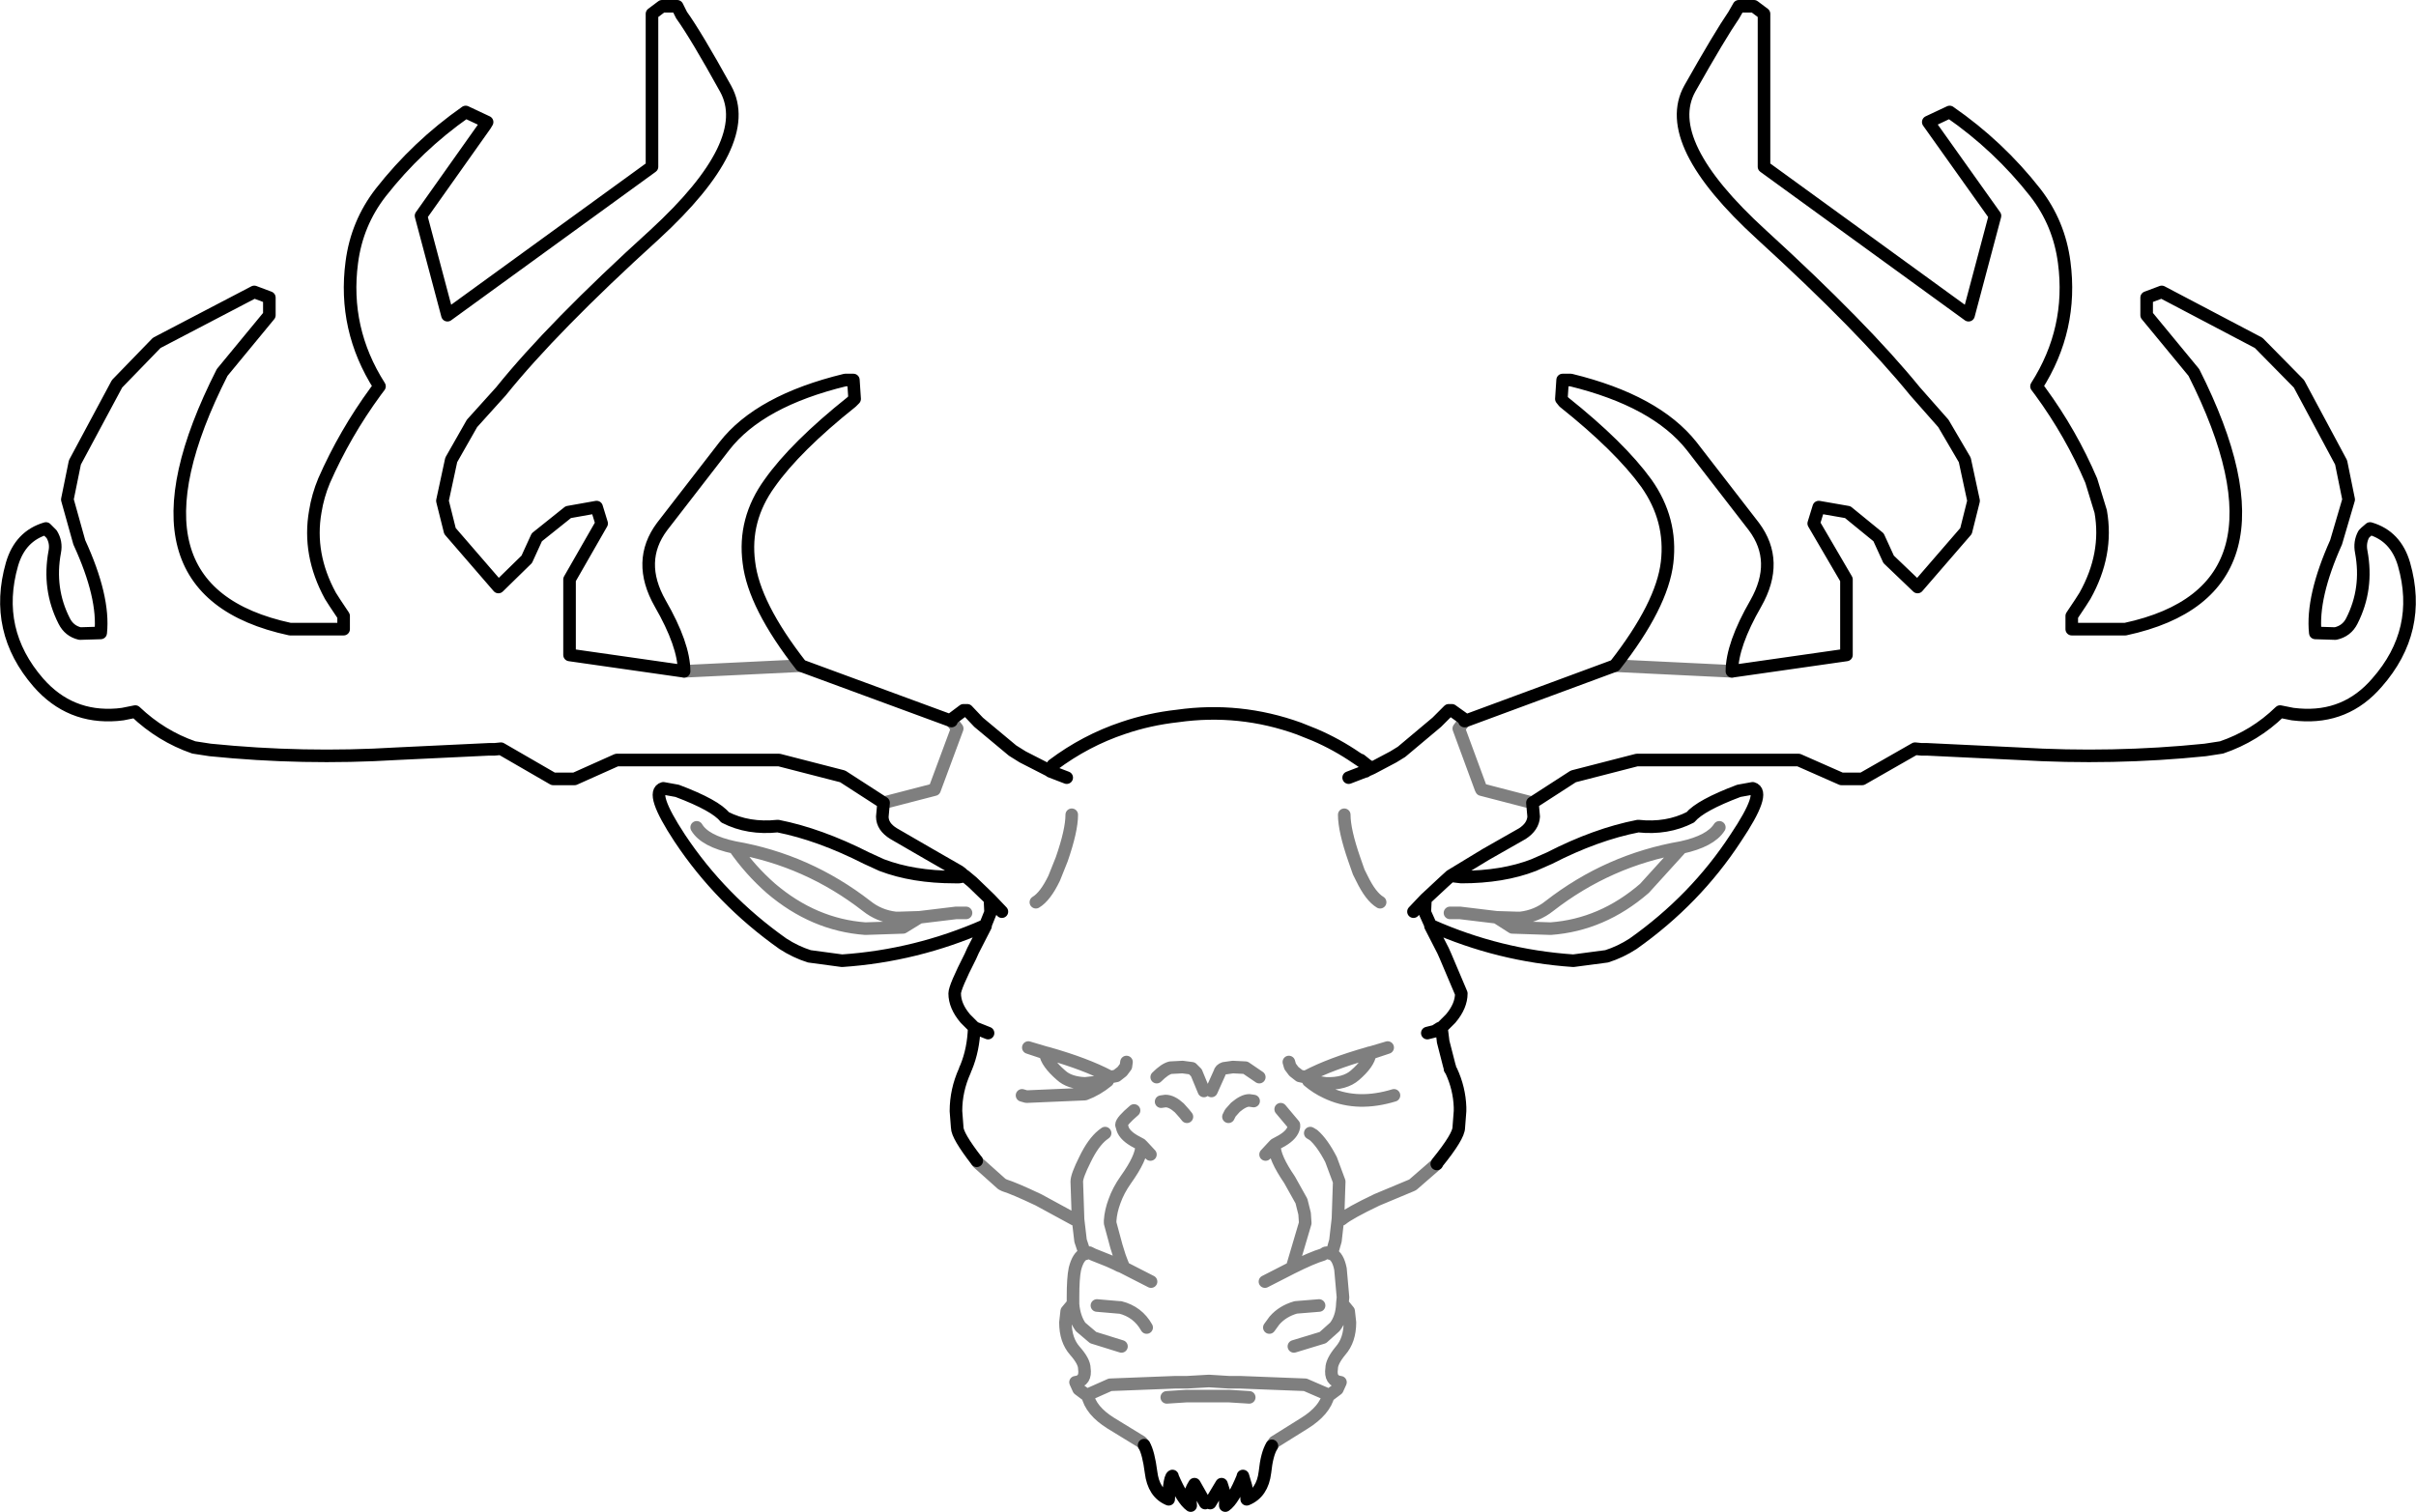 <?xml version="1.0" encoding="UTF-8" standalone="no"?>
<svg xmlns:xlink="http://www.w3.org/1999/xlink" height="120.15px" width="191.95px" xmlns="http://www.w3.org/2000/svg">
  <g transform="matrix(1.0, 0.0, 0.0, 1.0, -304.0, -101.75)">
    <path d="M425.75 165.55 L429.0 163.45 434.05 162.15 446.9 162.15 450.3 163.65 451.95 163.65 456.15 161.25 456.65 161.3 457.1 161.3 464.4 161.65 Q471.85 162.1 479.2 161.35 L480.5 161.15 Q483.15 160.25 485.15 158.3 L486.15 158.5 486.65 158.55 Q490.4 158.85 492.85 156.0 496.5 151.85 495.0 146.6 494.35 144.35 492.3 143.75 L491.95 144.05 491.8 144.2 Q491.45 144.85 491.6 145.6 492.15 148.55 490.85 151.1 490.45 151.9 489.55 152.1 L487.95 152.05 Q487.65 149.2 489.6 144.85 L490.6 141.45 490.0 138.5 486.65 132.25 483.45 129.0 475.75 124.95 474.55 125.4 474.55 126.8 478.3 131.35 Q487.05 148.7 472.85 151.75 L468.6 151.75 468.6 150.7 469.3 149.65 469.65 149.1 Q471.5 145.8 470.9 142.4 L470.15 139.95 Q468.55 136.2 466.1 132.85 L465.8 132.45 Q468.7 127.9 468.0 122.6 467.6 119.5 465.7 117.05 462.8 113.35 458.9 110.65 L457.2 111.45 462.5 118.9 460.4 126.8 444.15 115.0 444.15 102.85 443.35 102.25 442.15 102.25 441.75 102.95 Q440.65 104.55 438.25 108.8 435.9 113.05 443.95 120.4 452.0 127.75 456.15 132.85 L458.4 135.4 460.1 138.3 460.8 141.55 460.2 143.95 456.35 148.4 454.05 146.2 453.25 144.45 450.8 142.45 448.5 142.05 448.1 143.35 450.7 147.8 450.7 153.8 441.6 155.1 Q441.6 153.0 443.5 149.7 445.4 146.35 443.35 143.6 L438.4 137.2 Q435.55 133.6 428.8 131.95 L428.7 131.95 428.15 131.95 428.05 133.45 428.25 133.7 Q432.7 137.25 434.8 140.15 436.85 143.05 436.45 146.45 436.05 149.85 432.3 154.65 L420.4 159.05 420.35 159.05 M425.75 165.55 L425.85 166.65 Q425.8 167.45 424.95 168.0 L422.05 169.65 419.25 171.35 420.1 171.45 Q423.4 171.45 425.85 170.5 L427.1 169.95 Q430.8 168.05 434.15 167.4 436.45 167.65 438.3 166.7 439.1 165.75 442.15 164.6 L443.25 164.4 Q444.35 164.7 441.9 168.35 438.7 173.25 433.75 176.75 432.75 177.4 431.65 177.75 L429.0 178.1 Q423.1 177.7 417.7 175.3 L417.65 175.25 417.65 175.35 418.65 177.3 418.85 177.75 420.1 180.7 Q420.1 181.7 419.25 182.7 L418.65 183.3 418.55 183.4 418.55 183.65 418.65 184.45 418.65 184.5 419.15 186.45 419.2 186.6 419.2 186.7 419.3 186.85 Q419.95 188.25 420.0 189.75 L420.0 190.05 419.9 191.35 Q419.9 192.05 418.2 194.15 L418.15 194.25 M367.65 154.65 Q363.9 149.85 363.5 146.45 363.05 143.05 365.15 140.15 367.2 137.25 371.65 133.7 L371.9 133.45 371.8 131.95 371.15 131.95 Q364.35 133.6 361.55 137.2 L356.6 143.6 Q354.55 146.35 356.45 149.7 358.35 153.0 358.35 155.1 L349.25 153.8 349.25 147.8 351.8 143.35 351.4 142.05 349.15 142.45 346.65 144.45 345.85 146.2 343.6 148.4 339.75 143.95 339.15 141.55 339.85 138.3 341.5 135.4 343.8 132.85 Q347.9 127.75 356.0 120.4 364.0 113.05 361.65 108.8 359.3 104.55 358.15 102.95 L357.8 102.25 356.6 102.25 355.8 102.85 355.8 115.0 339.55 126.8 337.45 118.9 342.55 111.7 342.7 111.45 341.0 110.65 Q337.15 113.35 334.25 117.05 332.35 119.5 331.95 122.6 331.25 127.9 334.15 132.45 L333.85 132.85 Q331.4 136.2 329.75 139.95 329.25 141.15 329.05 142.4 328.45 145.8 330.25 149.1 L330.6 149.65 331.3 150.7 331.3 151.75 327.05 151.75 Q312.85 148.7 321.65 131.35 L325.4 126.8 325.4 125.4 324.2 124.95 316.45 129.0 313.3 132.25 309.95 138.5 309.35 141.45 310.3 144.85 Q312.3 149.2 312.0 152.05 L310.35 152.1 Q309.5 151.9 309.1 151.1 307.8 148.55 308.35 145.6 308.5 144.85 308.1 144.2 L307.95 144.05 307.65 143.75 Q305.6 144.35 304.95 146.6 303.45 151.85 307.05 156.0 309.55 158.85 313.3 158.55 L313.75 158.5 314.75 158.3 Q316.8 160.25 319.4 161.15 L320.7 161.35 Q328.1 162.1 335.5 161.65 L342.85 161.3 343.3 161.3 343.8 161.25 347.95 163.65 349.65 163.65 353.0 162.15 365.9 162.15 370.95 163.45 374.2 165.55 374.1 166.65 Q374.1 167.45 375.0 168.0 L377.85 169.65 380.2 171.0 380.4 171.15 380.55 171.3 380.65 171.35 380.65 171.4 380.6 171.4 380.5 171.4 380.2 171.45 379.85 171.45 Q376.55 171.45 374.05 170.5 L372.85 169.95 Q369.1 168.05 365.8 167.4 363.45 167.65 361.6 166.7 360.85 165.75 357.8 164.6 L356.7 164.4 Q355.6 164.7 358.0 168.35 361.25 173.25 366.2 176.75 367.2 177.4 368.3 177.75 L370.9 178.1 Q376.8 177.7 382.25 175.3 L382.3 175.25 382.7 174.25 382.65 173.2 381.25 171.85 380.65 171.35 M367.65 154.65 L379.6 159.05 379.55 158.95 380.55 158.2 380.85 158.2 381.75 159.15 384.45 161.4 385.25 161.9 387.4 163.0 387.65 162.55 Q390.25 160.6 393.25 159.6 395.3 158.9 397.55 158.65 402.5 157.95 407.2 159.65 L408.45 160.15 Q410.2 160.9 411.8 162.0 L412.05 162.15 412.1 162.15 412.6 162.55 413.0 162.8 414.7 161.9 415.35 161.5 418.15 159.15 419.1 158.2 419.35 158.2 420.4 158.95 420.35 159.05 M387.4 163.0 L387.45 163.05 388.75 163.55 M382.3 175.25 L382.3 175.35 381.3 177.3 381.1 177.75 Q379.85 180.2 379.85 180.7 379.85 181.7 380.7 182.7 L381.4 183.4 381.5 183.45 382.5 183.85 M381.4 183.4 Q381.35 185.15 380.75 186.6 L380.7 186.7 380.65 186.85 Q379.95 188.4 379.95 190.05 L380.05 191.35 Q380.05 192.0 381.6 194.0 M383.6 174.2 L382.65 173.2 M412.6 162.55 L412.1 162.2 411.8 162.0 M411.15 163.55 L412.45 163.05 412.5 163.05 412.55 163.0 413.0 162.8 M416.3 174.2 L417.25 173.2 418.7 171.85 419.25 171.35 M417.25 173.2 L417.2 174.25 417.65 175.25 M417.4 183.85 L418.0 183.7 418.4 183.45 418.55 183.4 M405.05 216.65 Q404.65 217.3 404.5 218.75 404.3 220.4 403.05 220.9 L403.0 219.9 402.75 219.05 402.75 219.1 Q402.0 220.95 401.35 221.4 L401.35 220.65 401.05 219.7 400.15 221.2 M394.9 216.6 Q395.25 217.2 395.45 218.75 395.65 220.4 396.85 220.9 L396.9 219.9 Q397.0 219.1 397.15 219.05 L397.15 219.1 Q397.95 220.95 398.6 221.4 L398.55 220.65 Q398.55 220.25 398.9 219.7 L399.75 221.2" fill="none" stroke="#000000" stroke-linecap="round" stroke-linejoin="round" stroke-width="1.0"/>
    <path d="M441.6 155.1 L432.3 154.65 M420.35 159.05 L419.9 159.65 421.65 164.4 421.7 164.5 425.75 165.55 M418.15 194.25 L416.25 195.9 416.15 195.95 413.4 197.1 Q411.2 198.15 410.6 198.65 M358.35 155.1 L367.65 154.65 M374.2 165.55 L378.25 164.5 380.05 159.65 379.6 159.05 M380.75 174.3 L379.95 174.3 377.05 174.65 375.75 175.45 372.75 175.55 Q368.65 175.25 365.25 172.35 363.6 170.9 362.35 169.1 360.0 168.6 359.35 167.5 M386.3 173.45 Q387.05 173.0 387.75 171.55 L388.35 170.05 Q389.15 167.75 389.15 166.5 M377.05 174.65 L375.45 174.7 375.15 174.7 Q373.85 174.55 372.85 173.75 368.15 170.1 362.35 169.1 M381.6 194.0 L381.7 194.15 383.6 195.85 383.8 195.95 Q384.6 196.2 386.5 197.1 L389.35 198.65 M385.2 188.8 L385.55 188.9 390.2 188.7 Q391.15 188.35 392.0 187.65 L390.2 187.85 Q388.95 187.8 388.3 187.2 387.15 186.2 387.05 185.45 L385.7 185.0 387.05 185.4 387.25 185.45 Q390.25 186.3 392.15 187.3 L392.2 187.35 392.7 187.25 393.15 186.9 393.45 186.5 393.5 186.15 M394.1 190.0 Q393.1 190.85 393.1 191.15 L393.15 191.3 Q393.25 191.9 394.1 192.4 L394.65 192.7 394.7 192.8 394.75 192.8 395.4 193.5 M394.7 192.8 Q394.7 193.75 393.45 195.5 392.85 196.35 392.55 197.2 392.25 198.0 392.2 198.75 L392.2 198.95 392.7 200.8 392.95 201.6 393.1 202.0 393.2 202.25 393.3 202.5 395.45 203.6 M394.9 216.6 L394.7 216.35 392.25 214.85 Q390.65 213.85 390.4 212.6 L390.3 212.6 389.7 212.15 389.45 211.6 Q390.3 211.5 390.15 210.5 390.15 209.95 389.4 209.1 388.65 208.25 388.65 206.85 L388.75 205.95 389.25 205.35 389.25 204.85 Q389.25 203.3 389.4 202.6 389.65 201.6 390.15 201.4 L390.2 201.4 389.85 200.35 389.65 198.65 389.65 198.6 389.55 195.65 Q389.55 195.2 390.2 193.9 390.85 192.55 391.6 191.95 L391.8 191.8 M404.05 187.35 L402.95 186.6 401.95 186.55 401.25 186.65 Q400.95 186.75 400.9 187.0 L400.25 188.45 M401.6 190.5 L401.75 190.2 402.15 189.75 Q402.8 189.2 403.25 189.2 L403.6 189.25 M395.9 187.35 Q396.55 186.7 397.0 186.6 L397.95 186.55 398.7 186.65 399.05 187.0 399.65 188.45 M396.25 189.3 L396.6 189.25 Q397.1 189.25 397.7 189.8 L398.1 190.25 398.3 190.5 M440.6 167.5 Q439.9 168.6 437.6 169.1 L434.65 172.35 Q431.3 175.25 427.2 175.55 L424.15 175.45 422.9 174.65 420.0 174.3 419.2 174.3 M413.65 173.45 Q412.9 173.0 412.2 171.55 L411.95 171.05 411.6 170.05 Q410.8 167.75 410.8 166.5 M437.6 169.1 Q431.8 170.1 427.1 173.75 426.1 174.55 424.8 174.7 L424.5 174.7 422.9 174.65 M414.75 188.8 L414.4 188.9 Q411.6 189.65 409.35 188.55 408.6 188.2 407.95 187.65 L409.35 187.85 Q410.85 187.9 411.65 187.2 412.75 186.25 412.85 185.5 L412.85 185.45 412.9 185.45 414.25 185.0 412.9 185.4 412.85 185.4 412.7 185.45 Q409.7 186.3 407.8 187.3 L407.75 187.3 407.7 187.35 407.25 187.25 406.8 186.9 406.5 186.5 406.4 186.15 M404.55 193.5 L405.2 192.8 405.3 192.7 405.85 192.4 Q406.7 191.9 406.8 191.3 L406.8 191.15 405.75 189.9 M408.1 191.8 L408.35 191.95 Q409.05 192.55 409.75 193.9 L410.4 195.65 410.3 198.6 410.1 200.35 409.8 201.4 Q410.3 201.6 410.5 202.6 L410.7 204.85 410.65 205.35 410.7 205.4 411.15 205.95 411.25 206.85 Q411.25 208.25 410.5 209.1 409.8 209.95 409.8 210.5 409.65 211.5 410.5 211.6 L410.25 212.15 409.65 212.6 409.55 212.6 Q409.25 213.85 407.65 214.85 L405.25 216.35 405.05 216.65 M404.5 203.6 L406.65 202.5 407.7 198.95 407.65 198.2 407.4 197.2 406.45 195.5 Q405.25 193.75 405.25 192.8 L405.3 192.7 M409.8 201.4 L409.4 201.3 Q409.3 201.3 409.1 201.45 408.25 201.7 406.65 202.5 M410.65 205.35 L410.65 205.4 Q410.6 206.5 410.05 207.2 L409.1 208.05 406.8 208.75 M404.85 207.25 L405.25 206.7 Q405.9 205.95 406.95 205.65 L408.8 205.5 M409.55 212.6 L407.7 211.8 402.55 211.6 401.65 211.6 400.05 211.5 398.3 211.6 398.25 211.6 397.35 211.6 392.2 211.8 390.4 212.6 M393.3 202.5 L393.1 202.4 392.95 202.35 392.65 202.2 392.1 201.95 390.85 201.45 390.55 201.3 390.2 201.4 M389.25 205.35 L389.25 205.4 Q389.35 206.5 389.85 207.2 L390.85 208.05 393.1 208.75 M391.15 205.5 L392.9 205.65 393.0 205.65 Q394.4 206.0 395.1 207.25 M403.25 212.8 L401.65 212.7 399.95 212.7 398.3 212.7 398.25 212.7 396.7 212.8" fill="none" stroke="#000000" stroke-linecap="round" stroke-linejoin="round" stroke-opacity="0.502" stroke-width="1.0"/>
  </g>
</svg>

